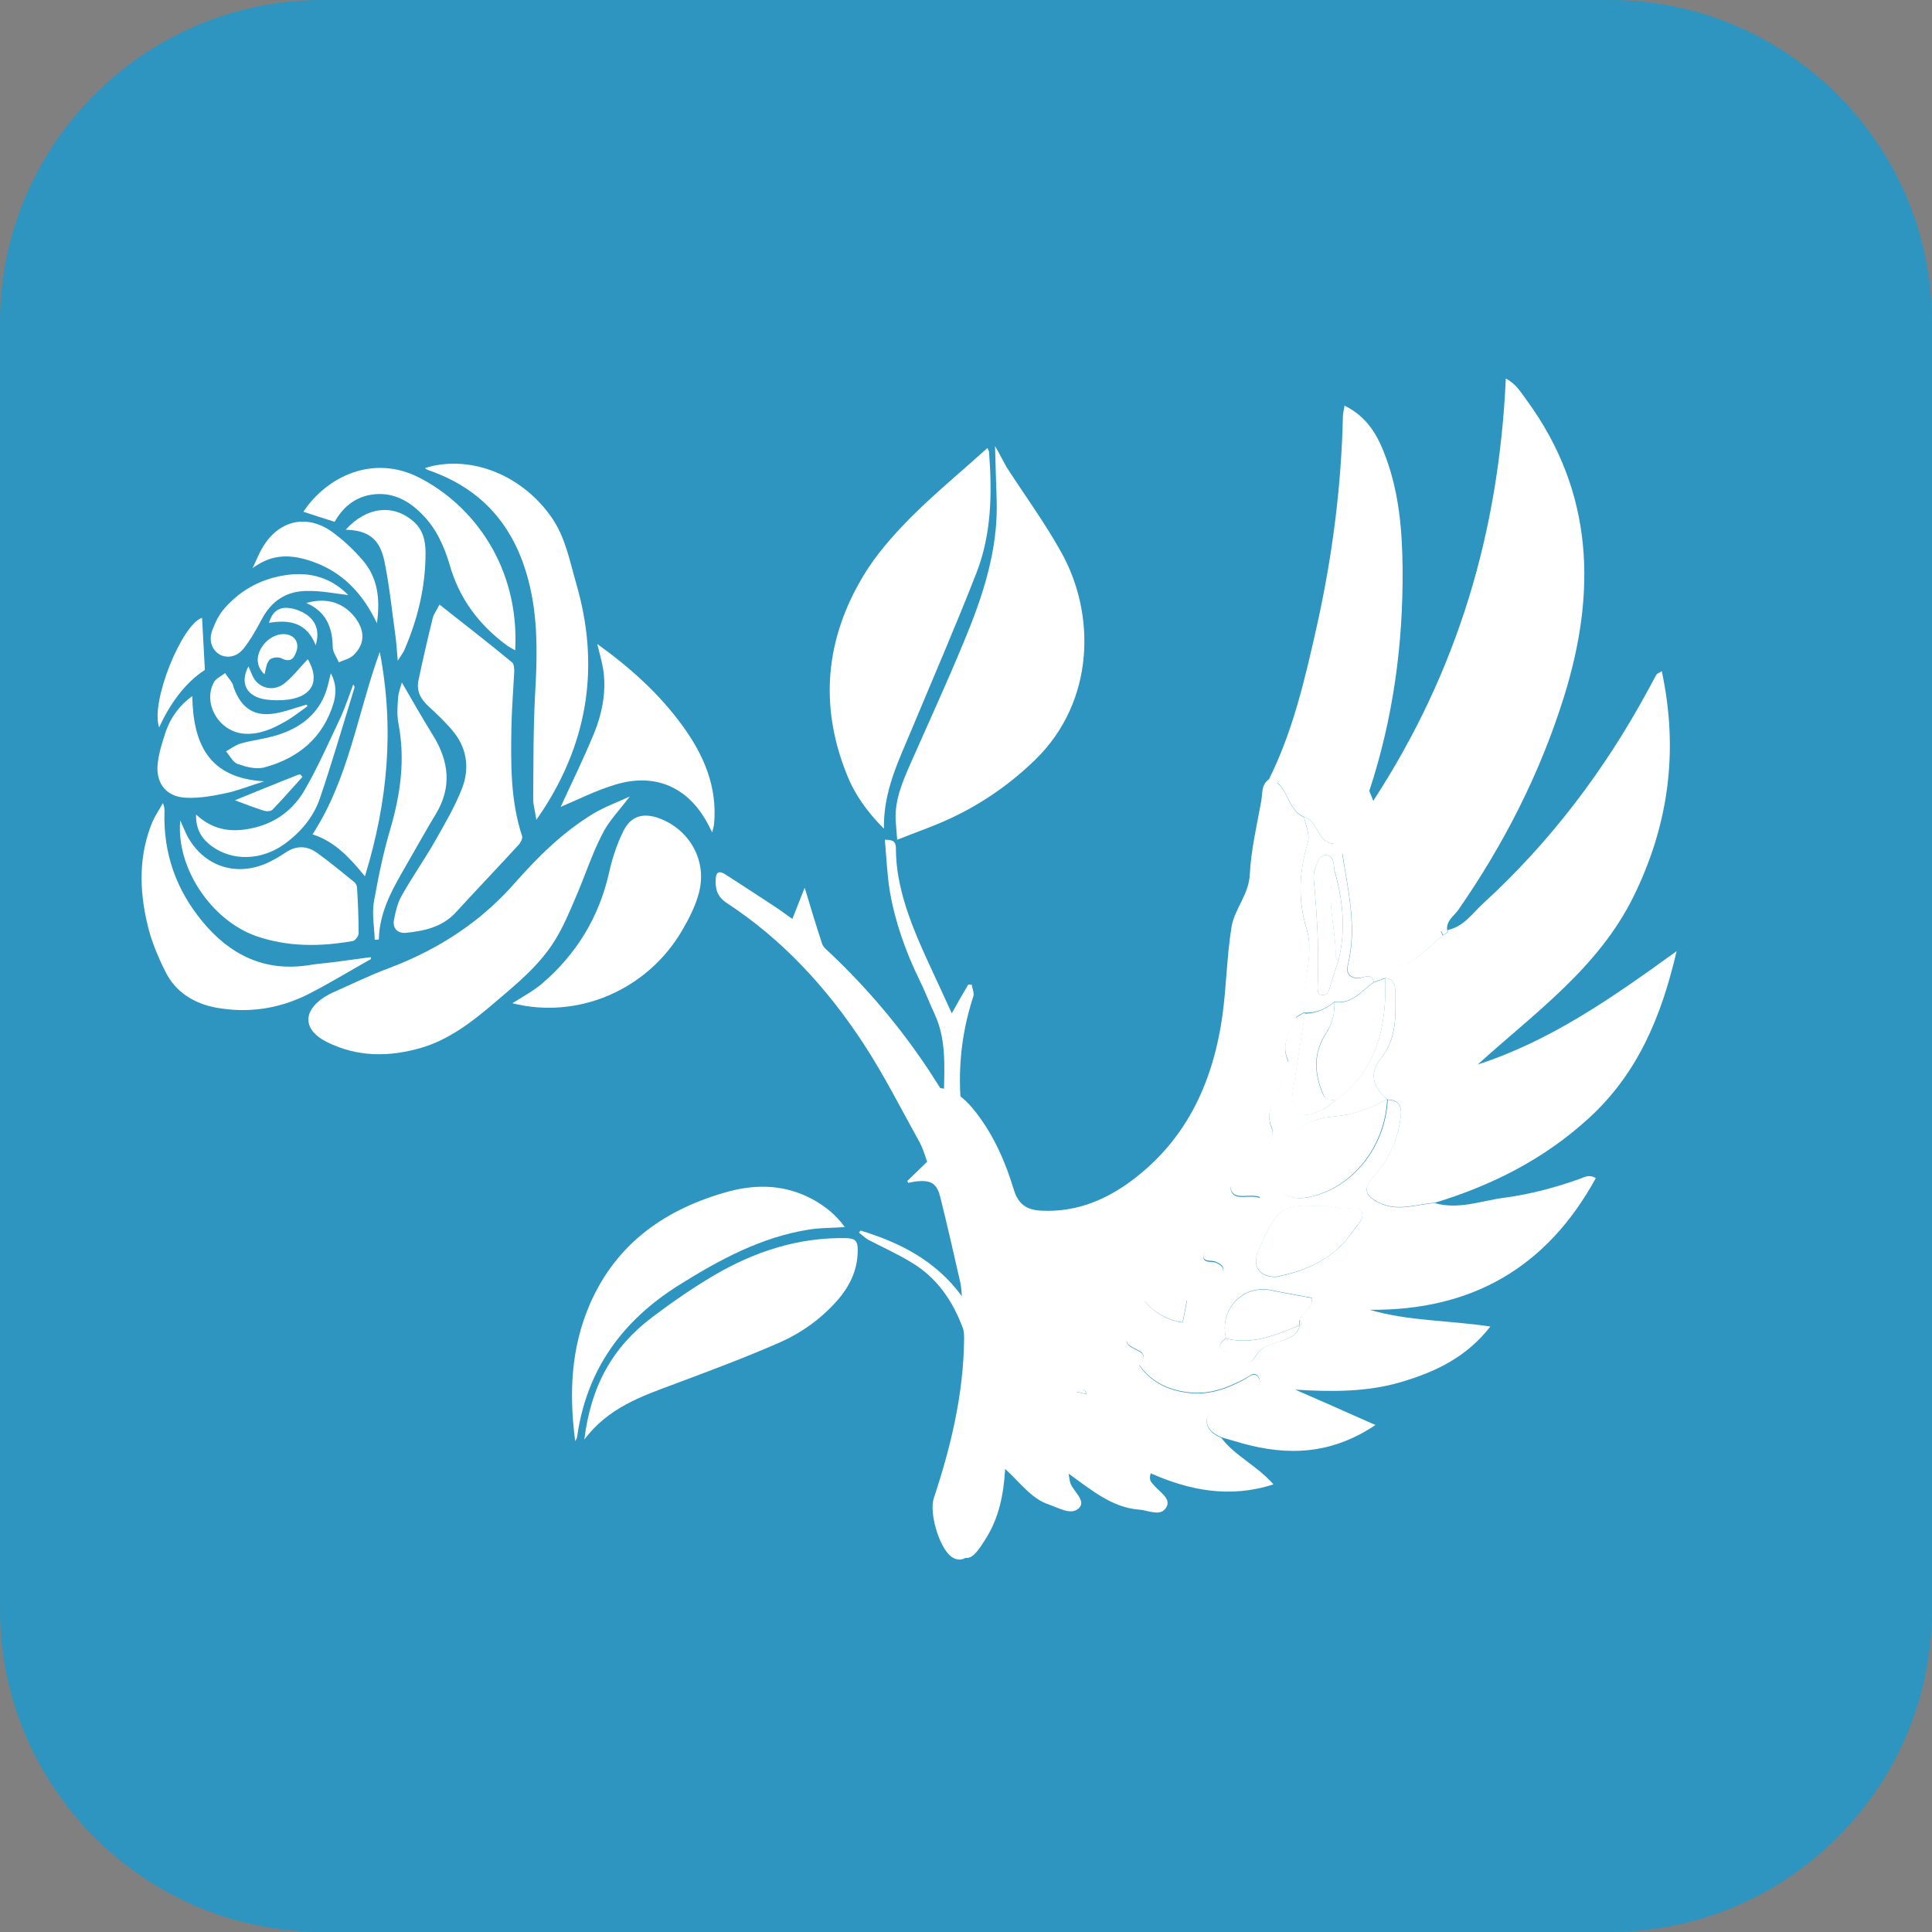 <?xml version="1.0" encoding="utf-8"?>
<!-- Generator: Adobe Illustrator 22.0.1, SVG Export Plug-In . SVG Version: 6.00 Build 0)  -->
<svg version="1.1" id="Lag_1" xmlns="http://www.w3.org/2000/svg" xmlns:xlink="http://www.w3.org/1999/xlink" x="0px" y="0px"
	 viewBox="0 0 612 612" style="enable-background:new 0 0 612 612;" xml:space="preserve">
<rect x="0" y="0" width="612" height="612" fill="#808080" stroke="none"/>
<style type="text/css">
	.st0{fill:#2D95BF;}
	.st1{fill:#FFFFFF;}
	.st2{fill:#DFE1E2;}
	.st3{fill:#929495;}
	.st4{fill:#C6C8C9;}
	.st5{fill:#F8F9F9;}
	.st6{fill:#343637;}
</style>
<path class="st0" d="M612,510c0,56.1-45.9,102-102,102H102C45.9,612,0,566.1,0,510V102C0,45.9,45.9,0,102,0h408
	c56.1,0,102,45.9,102,102V510z"/>
<path class="st1" d="M458.5,294.7C458.5,294.6,458.5,294.6,458.5,294.7c0-0.1,0.1-0.1,0.1-0.1L458.5,294.7z"/>
<path class="st1" d="M495.4,220.8c-7.6,24.3-19,46.6-33.5,67.5c-1.4,1.9-3.8,3.4-3.5,6.3c-0.6,0.1-1.3,0.3-2,0.4
	c0.2,0.5,0.4,0.9,0.6,1.4c-6.7,5.3-12,13-22.9,9.9c-3.3-1-5-0.7-4-4.5c1.3-4.5,1.4-9.3,0.5-13.6c-1.3-6.1,0.6-13.3-5.6-17.9
	c-0.8-0.9-1.7-1.9-2.5-2.8c-2.4-6.6-6.1-12.5-10.5-18c-1.8-2.2-4.5-4.1-7.6-1.4c-0.8-0.4-1.6-0.9-2.4-1.3
	c7.6-15.3,11.4-31.8,15.1-48.3c4.9-22,7.8-44.2,8.3-66.8c0-0.8,0.3-1.7,0.5-3.2c7.4,3.6,10.7,9.8,13.1,16.4
	c4.2,11.3,5.2,23.3,5.3,35.2c0.2,24-3,47.5-10.5,70.3c-0.1,0.3,0.3,0.8,1.2,3.3c26.9-41.3,39.8-85.4,42-133.8c3.4,1.8,4.9,4.6,6.7,7
	C505,156.1,505.7,187.8,495.4,220.8z"/>
<path class="st1" d="M425.2,270.1c6.2,4.6,4.3,11.8,5.6,17.9c0.9,4.3,0.8,9.1-0.5,13.6c-1.1,3.8,0.7,3.5,4,4.5
	c10.9,3.1,16.1-4.6,22.9-9.9c0.7-0.4,1.6-0.6,1.5-1.7c0,0-0.1,0.1-0.1,0.1c5.1-1.1,7.8-5.3,11.2-8.4c21.3-19.5,38.5-42.2,52.3-67.7
	c0.9-1.6,1.7-3.2,2.6-4.8c0.2-0.3,0.7-0.5,1.7-1.1c5.4,25.2,2.2,48.8-9,71.5c-11.2,22.6-31.2,36.7-49.3,53.1
	c22.9-7.4,42.4-21,63-35.9c-4.9,21.1-12.5,38.9-27.8,52.9c-14.2,13-30.7,21.3-48.8,26.8c-5.9,0.4-11.7,2.9-17.7-0.1
	c-4.5-2.2-5.1-4.5-1.7-8.2c4.7-5.2,7.5-11.3,8.5-18.2c0.5-3,0.4-6.1-4-6.2l-0.2-0.1c-4.4-3.8-5.9-8.1-1.9-13
	c5.1-6.3,4.6-13.7,4.5-21c0-2.3-0.6-4.1-3.2-4.4c-1.2,0.4-2.4,0.9-3.6,1.3c-0.7-2.8-2.6-1.6-4.3-1.4c-3,0.4-4.6-1.3-3.9-4
	C430,293.7,427,282,425.2,270.1z"/>
<path class="st1" d="M505.5,373.2c-2.1-1.3-3.6-0.3-5,0.2c-7.8,2.8-15.8,4.9-23.9,6c-7.3,0.9-14.5,3.9-22.1,1.7
	c-5.9,0.4-11.7,2.9-17.7-0.1c-4.5-2.2-5.1-4.5-1.7-8.2c4.7-5.2,7.5-11.3,8.5-18.2c0.5-3,0.4-6.1-4-6.2c-0.8,15.1-11.2,28-24.8,30.8
	c-4,0.8-7.4,0.2-9.9-2.9c-2.4-2.9,0.4-5.4,0.9-8.2c1.9-9.8,7.9-13.7,17.4-14.5c5.6-0.5,11.1-2.5,16.2-5.4c-4.4-3.8-5.9-8.1-1.9-13
	c5-6.3,4.6-13.7,4.5-21c0-2.3-0.6-4.1-3.2-4.4c0.5,15.2-2.5,29.1-15.7,38.7c-1.7,1.2-3.2,2.7-5,3.4c-2.2,0.8-4.7,2.2-7.1,0
	c-2.1-2-1.7-4.5-1.3-7c1.3-8,2.5-16,3.7-23.9l-0.3-0.2c-0.8,0.5-1.7,1-2.5,1.5c-1.7,4.2-5,7.8-2.7,13.3c0.9,2.3-1.4,6-2.5,9
	c-1.6,4-4.8,7-2.5,12.7c1.5,3.6-3.8,7.8-6.5,11.4c-0.4,0.5-1,1-1.3,1.5c-1.5,2.6-6.2,3.9-5.1,6.8c1.3,3.3,5.9,0.9,9.1,2.2
	c-2.8,6.4-6.7,11.8-13.6,14.1c-2.2,0.7-4,1.9-4.3,3.9c-0.4,2.9,2.6,1.8,4,2.5c2.9,1.3,2.9,2.6,0.9,4.9c-2.8,3.2-6.8,4.5-10,7
	c-0.5,2.4-0.9,4.8-1.4,7.2c-4.7,5.5-11.2,5.3-17.8,5.4c-0.5,3.8,8.7,2.7,4,8.2c4,5.6,9.7,8.1,16.3,8.7c6.1,0.6,11.6-1.5,17-4.3
	c1.5-0.8,3.3-2.8,4.6-0.4c0.9,1.7-0.6,3.6-2.1,4.6c-2.7,1.7-5.5,3.1-8.4,4.5c-2.2,1.1-5.6,0.9-6,3.8c-0.4,2.9,1.9,4.9,4.6,6
	c2.2,0.6,4.4,1.3,6.6,1.9c14.4,4,28.2,3.6,42.2-5.8c-9.2-4.1-17.3-7.7-25.4-11.2c11.5,0.7,22.6,0.8,33.5-2.4
	c10.8-3.2,20.7-7.8,28.3-17.6c-13.3-2-26-1.7-38.2-5.3C466,415.2,489.9,401.7,505.5,373.2z M411.8,419.9c-1.1,3.9-4.8,4.4-7.8,5.4
	c-2.6,0.9-4.6,1.6-6.3,4.4c-2.5,4.2-5.4,0.2-7.8-1c-1.1-0.5-6.2-1.7-1.5-4.8c-2.3-9.2,5.3-17.2,14.5-15.2c4.2,0.9,8.5,1.6,12.7,2.4
	c0.3,3.5-3.3,4.5-4,7.1C412.1,418.8,412.8,419.4,411.8,419.9z M428.6,390c-5.9,8.7-14.7,12.6-24.3,14.5c-5.3,0.2-7.8-3.4-5.7-8.2
	c1.6-3.7,3.2-7.7,5.7-10.8c3.8-4.7,9.8-3.2,15-3.5c1.8-0.1,3.9,0.8,6,0.9c2.1,0.2,5.1-1.3,6.1,1.1
	C432.2,386.1,429.9,388.1,428.6,390z"/>
<path class="st1" d="M413.9,294.3c-2.9-9.5-2.3-18.3,0.4-27.5c0.7-2.3-0.7-5.3-1.2-7.9c-4.8-2.1-4.9-7.9-8.5-10.9
	c-0.8-0.4-1.6-0.9-2.4-1.3c-2.8,1.7-2.2,4.7-2.7,7.2c-1.4,7.7-3.2,15.3-3.6,23.1c-0.3,6.4-4.9,11-5.8,16.7
	c-1.5,9.3-1.6,18.9-2.9,28.2c-3.1,21.7-11.9,40.3-30.4,53.3c-8.1,5.6-16.9,8.8-26.9,8.3c-4.8-0.2-7.4-2.1-8.8-6.8
	c-2.6-8.6-6.2-16.8-11.7-24c-3.7-4.8-8-8.9-15-8c2.1,2.7,3.9,5.1,5.7,7.4c0.5,0.4,1,0.8,1.5,1.3c-0.5-0.4-1-0.9-1.5-1.3
	c0.8,5.9,0.8,11.8,0,17.7c1.4,4.2,2.6,8.1,3.7,11.9c1.7,5.8,3.4,11.7,4.9,17.6c4.8,18.8,7.8,38.5,3.1,61.1
	c-2.4,11.5-6.2,21.3-10.2,29.3c4.3,5.8,6.2,5,10.8-2.5c3.9-6.3,5.5-13.3,6-21.9c5,4.6,8.4,9.5,13.9,11.3c3.2,1.1,7.2,3.6,9.6,1
	c2.1-2.3-1.8-5.1-2.8-7.7c-0.2-0.6-0.3-1.2-0.6-3.1c7.4,5.3,13.7,10.7,22.3,11.4c3.1,0.2,7.1,2.5,8.8-1c1.3-2.7-2.6-4.8-4.4-7.1
	c-0.6-0.7-1.3-1.3-0.7-3.4c12.3,5.4,25,8,38.9,3.5c-5.4-6.1-12.2-9-16.5-14.7c-2.7-1.1-5-3.1-4.6-6c0.4-2.9,3.8-2.8,6-3.8
	c2.8-1.4,5.7-2.8,8.4-4.5c1.5-1,3-2.9,2.1-4.6c-1.3-2.4-3.2-0.4-4.6,0.4c-5.3,2.8-10.8,4.9-17,4.3c-6.6-0.6-12.3-3.1-16.3-8.7
	c4.7-5.5-4.5-4.4-4-8.2c6.5-0.1,13,0.1,17.8-5.4c-4.7-0.8-8.8-2.9-12-6.7c4.6,1.7,9,0.5,13.4-0.4c3.2-2.5,7.2-3.8,10-7
	c2-2.3,1.9-3.6-0.9-4.9c-1.4-0.6-4.4,0.4-4-2.5c0.3-2,2-3.2,4.3-3.9c6.9-2.3,10.8-7.7,13.6-14.1c-3.3-1.3-7.8,1.1-9.1-2.2
	c-1.1-2.9,3.6-4.3,5.1-6.8c0.3-0.6,0.9-1,1.3-1.5c2.7-3.6,8-7.9,6.5-11.4c-2.3-5.7,0.9-8.6,2.5-12.7c1.2-3,3.5-6.7,2.5-9
	c-2.3-5.5,1-9.1,2.7-13.3c-0.4-2.1,0.3-3.7,2.5-4.3C413,310,416.3,301.9,413.9,294.3z M341,440.9c1.3-0.9,2.6-1.4,3.2,0.8
	C343.1,441.4,342,441.1,341,440.9z"/>
<path class="st1" d="M297.4,378.4c0,0.1,0.1,0.1,0.1,0.2c0,0-0.1,0-0.1,0C297.3,378.6,297.4,378.4,297.4,378.4z"/>
<path class="st1" d="M430.8,309.8c-3,0.4-4.6-1.3-3.9-4c3-12.1,0.1-23.8-1.8-35.7c-0.8-0.9-1.7-1.9-2.5-2.8
	c-5.4-0.3-4.9-7.2-9.5-8.5c0.5,2.6,1.9,5.6,1.2,7.9c-2.7,9.2-3.3,18-0.4,27.5c2.3,7.6-0.9,15.7-1,23.6c0,0.9,0.1,1.9,0.1,2.8
	l0.3,0.2c3.6,0.1,6.7-1.2,9.4-3.5c5.7,0.9,8.6-3.6,12.5-6.2C434.5,308.3,432.5,309.5,430.8,309.8z M424,304.2c-1,3-2,6-2.9,9.1
	c-0.4,1.2-1.1,2.1-2.4,1.9c-1.5-0.3-1.3-1.7-1.3-2.8c0.5-11.2-0.2-22.4-1.2-33.5c-0.1-1.1-0.1-2.4,0.3-3.4c0.7-1.9,1.2-4.6,3.4-4.6
	c2.5,0,2.6,2.6,2.8,4.7C425.4,284.9,426.4,294.5,424,304.2z"/>
<path class="st1" d="M422.6,267.3c-5.4-0.3-4.9-7.2-9.5-8.5c-4.8-2.1-4.9-7.9-8.5-10.9c3.1-2.7,5.8-0.9,7.6,1.4
	C416.5,254.8,420.3,260.7,422.6,267.3z"/>
<path class="st1" d="M458.6,294.5c0.1,1.1-0.8,1.3-1.5,1.7c-0.2-0.5-0.4-0.9-0.6-1.4C457.2,294.8,457.9,294.7,458.6,294.5z"/>
<path class="st1" d="M173.4,309.8c-0.4,0.5-0.8,0.9-1.2,1.4C172.6,310.8,173,310.3,173.4,309.8z"/>
<path class="st1" d="M422.7,317.4c5.7,0.9,8.6-3.6,12.5-6.2c1.2-0.4,2.4-0.9,3.6-1.3c0.5,15.2-2.5,29.1-15.7,38.7
	c-1.5-0.2-3.1,0.1-3.9-1.9c-2.9-6.6-3.1-13.2,0.8-19.2C422,324.2,422.9,321.1,422.7,317.4z"/>
<path class="st1" d="M344.1,441.6c-1.1-0.3-2.1-0.5-3.2-0.8C342.3,440,343.5,439.5,344.1,441.6z"/>
<path class="st1" d="M439.4,348.4c-0.8,15.1-11.2,28-24.8,30.8c-4,0.8-7.4,0.2-9.9-2.9c-2.4-2.9,0.4-5.4,0.9-8.2
	c1.9-9.8,7.9-13.7,17.4-14.5c5.6-0.5,11.1-2.5,16.2-5.3C439.3,348.3,439.4,348.4,439.4,348.4z"/>
<path class="st1" d="M404.3,404.4c-5.3,0.2-7.8-3.4-5.7-8.2c1.6-3.7,3.2-7.7,5.7-10.8c3.8-4.7,9.8-3.2,15-3.5c1.8-0.1,3.9,0.8,6,0.9
	c2.1,0.2,5.1-1.3,6.1,1.1c0.9,2.1-1.5,4.1-2.7,5.9C422.8,398.7,414,402.5,404.3,404.4z"/>
<path class="st1" d="M388.4,424c-2.3-9.2,5.3-17.2,14.5-15.2c4.2,0.9,8.4,1.6,12.7,2.4c0.3,3.5-3.3,4.5-4,7.1c0,0.6,0,1.2,0,1.7
	c0,0,0.1-0.2,0.1-0.2C404.3,422.8,396.8,426.1,388.4,424z"/>
<path class="st1" d="M422.7,317.4c0.2,3.7-0.7,6.8-2.8,10.1c-3.9,6-3.7,12.6-0.8,19.2c0.9,1.9,2.4,1.6,3.9,1.9
	c-1.7,1.2-3.2,2.7-5,3.4c-2.2,0.8-4.7,2.2-7.1,0c-2.1-2-1.7-4.5-1.3-7c1.3-8,2.5-16,3.7-23.9C416.9,321,420,319.7,422.7,317.4z"/>
<path class="st1" d="M388.4,424c8.4,2.2,15.9-1.2,23.4-4.2c-1.1,4-4.8,4.5-7.9,5.6c-2.6,0.9-4.7,1.6-6.3,4.4c-2.5,4.2-5.4,0.2-7.8-1
	C388.7,428.2,383.7,427.1,388.4,424z"/>
<path class="st1" d="M376,411.7c-0.5,2.4-0.9,4.8-1.4,7.2c-4.7-0.8-8.8-2.9-12-6.7C367.2,413.8,371.6,412.6,376,411.7z"/>
<path class="st1" d="M413,320.7c-0.8,0.5-1.7,1-2.5,1.5c-0.4-2.1,0.3-3.7,2.5-4.3C413,318.9,413,319.8,413,320.7z"/>
<path class="st1" d="M411.7,420c0-0.6,0-1.2,0-1.7C412.1,418.8,412.8,419.4,411.7,420z"/>
<path class="st1" d="M228.7,424.1c0.3-0.3,0.6-0.6,0.9-1c0.1,0.2,0.3,0.4,0.4,0.7c-0.4,0.1-0.9,0.1-1.3,0.2
	C228.6,424,228.7,424.1,228.7,424.1z"/>
<path class="st1" d="M424,304.2c-1,3-2,6-2.9,9.1c-0.4,1.2-1.1,2.1-2.4,1.9c-1.5-0.3-1.3-1.7-1.3-2.8c0.5-11.2-0.2-22.4-1.2-33.5
	c-0.1-1.1-0.1-2.4,0.3-3.4c0.7-1.9,1.1-4.6,3.4-4.6c2.4,0,2.6,2.6,2.8,4.7c-2.8,9.3,0.5,18.5,0.5,27.7
	C423.2,303.5,423.7,303.9,424,304.2z"/>
<path class="st1" d="M424,304.2c-0.3-0.3-0.9-0.7-0.9-1c0.1-9.2-3.3-18.4-0.5-27.7C425.4,284.9,426.4,294.5,424,304.2z"/>
<g>
	<path class="st2" d="M-238.5,152.1c9.5-19,14.2-39.5,18.7-60c6.1-27.3,9.7-54.9,10.3-82.9c0-1,0.3-2.1,0.7-3.9
		c9.2,4.4,13.2,12.1,16.3,20.4c5.2,14.1,6.5,28.9,6.6,43.7c0.3,29.8-3.7,59-13.1,87.3c-0.1,0.4,0.3,1,1.5,4.1
		C-164,109.5-148,54.8-145.3-5.3c4.3,2.3,6.1,5.7,8.3,8.7c26.1,36.2,26.9,75.6,14.2,116.5c-9.4,30.2-23.6,57.9-41.6,83.8
		c-1.7,2.4-4.7,4.3-4.3,7.9c0,0,0.1-0.1,0.1-0.1c-0.9,0.2-1.7,0.3-2.6,0.5c0.3,0.6,0.5,1.1,0.8,1.7c-8.4,6.5-14.9,16.2-28.4,12.3
		c-4.1-1.2-6.3-0.9-5-5.6c1.6-5.6,1.7-11.5,0.6-16.9c-1.6-7.6,0.7-16.6-6.9-22.3c-1.1-1.2-2.1-2.3-3.2-3.5c-3-8.2-7.6-15.6-13-22.3
		c-2.2-2.8-5.6-5.1-9.5-1.7C-236.6,153.2-237.5,152.6-238.5,152.1z"/>
	<path class="st2" d="M-551.5,208.5c1.3-4.7-2.6-7.3-4.7-10.4c-21.4-32.4-37.6-67-44-105.5c-6-36.5,3-69.2,28.7-99.5
		c2.6,61.2,18.9,116.2,51.6,166.8c1.5-4.3,0.4-7.5-0.5-11c-9.2-36.4-14.3-73.2-7.2-110.6c2.4-12.9,6.4-25.3,19.7-33.5
		c1.2,14.1,2,27.3,3.4,40.4c3.7,35.2,12.1,69.4,23.6,102.8c-2.9,3.7-5.9,7.4-8.8,11.1c-2,2.5-5.2,4.8-1.8,8.5
		c-0.1,1-0.2,2.1-0.3,3.1c-5.4,3-10,7.4-17,7.8c-3.3,0.2-4.5,5.1-5.3,8.9c-1.8,8.7-1.7,17.5-1.6,26.3c0.1,13.6,0.3,9.9-11.5,12.7
		c-3.7,0.9-6.5-1.5-9-3.8C-541.4,218-546.5,213.2-551.5,208.5z"/>
	<path class="st2" d="M-551.5,208.5c5.1,4.7,10.2,9.5,15.3,14.2c2.5,2.3,5.3,4.7,9,3.8c11.8-2.8,11.6,0.9,11.5-12.7
		c0-8.8-0.1-17.6,1.6-26.3c0.8-3.8,2-8.7,5.3-8.9c7-0.4,11.6-4.8,17-7.8c-0.1,2.9-0.1,5.8-0.2,8.7c-3,0.5-5.9,1-8.9,1.4
		c-3.6,1.8-6.2,4.4-6.3,8.7c-4.7,0.9-4.2,5.3-4.6,8.2c-1.1,8.2-1.8,16.6,0.5,24.6c1.8,6.3-0.3,9.6-5.9,11.5
		c-1.8-1.1-3.7-2.2-5.5-3.3c-0.5,0.6-1,1.2-1.6,1.7c0,0,0.1-0.1,0.1-0.1c-5.5,1.1-5.5,6-4.8,9.4c1.9,8.8,3.2,17.9,8.1,25.8
		c4.5,7.3,4.1,9.5-4.3,10.5c-7.2,0.9-6.9,5.1-5.9,9.5c1.9,8.7,5.7,16.7,12.2,22.9c4.9,4.7,2.9,7.4-2.1,9c-7.8,2.6-15.6,2-23.4-0.2
		c-2.8-2.8-6.6-3.1-10-4.3c-43.9-15.4-72.3-45-82.8-90.8c-0.2-0.8-0.1-1.6-0.2-3.5c24.4,17.7,48.7,33.8,77.5,45.7
		c-1.4-5.8-4.9-7-7.3-9.1c-21.2-18.1-43.4-35.2-55.4-61.7c-11.8-25.9-15.5-52.8-10.7-80.8c0.3-1.7,0.3-3.4,2.6-4.7
		c10.9,21.3,23.8,41.4,39.1,59.8c10.2,12.3,20.9,24.1,33,34.5C-556.5,206.1-554.8,208.6-551.5,208.5z"/>
	<path class="st2" d="M-210,181.3c7.7,5.7,5.4,14.7,6.9,22.3c1.1,5.4,1,11.3-0.6,16.9c-1.3,4.7,0.8,4.4,5,5.6
		c13.5,3.9,20.1-5.8,28.4-12.3c0.9-0.5,2-0.8,1.8-2.2c0,0-0.1,0.1-0.1,0.1c6.3-1.3,9.7-6.6,14-10.5c26.4-24.3,47.9-52.5,64.9-84
		c1.1-2,2.1-4,3.3-6c0.2-0.4,0.9-0.6,2.1-1.3c6.7,31.3,2.7,60.7-11.2,88.9c-13.9,28-38.8,45.6-61.2,65.9
		c28.4-9.2,52.6-26.1,78.3-44.5c-6.1,26.2-15.5,48.3-34.5,65.7c-17.6,16.1-38.1,26.5-60.7,33.3c-7.3,0.5-14.6,3.6-22-0.1
		c-5.5-2.7-6.4-5.6-2.1-10.2c5.8-6.4,9.3-14.1,10.5-22.6c0.6-3.8,0.5-7.6-5-7.7l-0.2-0.1c-5.5-4.7-7.3-10-2.3-16.2
		c6.3-7.8,5.7-17,5.6-26.1c0-2.9-0.7-5.1-4-5.5c-1.5,0.6-2.9,1.1-4.4,1.7c-0.9-3.5-3.2-2-5.4-1.7c-3.7,0.5-5.7-1.6-4.8-4.9
		C-204,210.5-207.7,195.9-210,181.3z"/>
	<path class="st3" d="M-257.6,411.3c5.3,7.1,13.8,10.7,20.5,18.3c-17.2,5.5-33,2.3-48.3-4.4c-0.7,2.6,0.1,3.3,0.8,4.2
		c2.2,2.8,7,5.5,5.4,8.8c-2,4.3-7.1,1.5-10.9,1.2c-10.6-0.8-18.5-7.5-27.7-14.1c0.5,2.3,0.5,3.1,0.8,3.8c1.3,3.3,6.1,6.8,3.5,9.6
		c-3,3.2-8,0.1-11.9-1.2c-6.9-2.3-11-8.4-17.3-14.1c-0.6,10.7-2.5,19.4-7.4,27.2c-6.5,10.4-8.6,10.5-15.6,0.1
		c-5.6-8.3-6.5-17.8-6.9-28.6c-6.9,6-11.4,13-19.1,15.6c-3.7,1.2-7.8,4.3-11.3,1.9c-4.4-3,2.6-6.1,0.8-10.7
		c-7.8,4.8-15.8,9.5-25.1,10.5c-3.5,0.4-8.2,2.7-10.3-0.7c-2.1-3.4,3-5.4,4.6-8.2c0.7-1.2,1.5-2.4,3.7-5.9
		c-17.3,7.3-32.9,10.4-49.1,5c3.2-7.7,12.9-8.6,15.5-16.3c1-0.5,2-1.1,3.1-1.5c3.7-1.4,7-3.5,6.7-7.7c-0.3-3.8-4.5-3.5-7.2-4.8
		c-4.1-1.8-8-4.2-11.7-6.7c-1.5-1-3.8-2.4-2.8-4.7c1.2-2.7,3.4-0.9,5.1-0.3c3.7,1.4,7.3,3.2,11.1,4.4c12.6,4,21.3,0.7,27.1-10
		c11.7,6,23.1,6.2,33.9-2.1c1.2,5.1-5.2,5.8-5.6,10l-0.6,0.1c-8.1,2.4-16.2,5.3-24.6,0.8c-2-1-3.8,0.2-5.4,1.5
		c-4.3,3.5-8.5,7.1-13,10.9c13.4,5.7,27.8,3.5,37.4-5.9c2-1.9,4.1-2.8,6.4-3.7c15.5-2,26.1-10.7,32.8-24.4c4.4-9,6-18.9,8-28.7
		c3,0.3,5.9,0.5,8.9,0.8c0.8,10.8,3.8,21,9,30.3c5.9,10.5,13.8,19.1,26.8,20.8c0.9,0.2,1.8,0.3,2.7,0.5c1.3,0.3,2.6,0.6,4,1
		c12.7,12.8,28.2,16.3,40,8.7c-9.2-9.1-20.5-12.8-33.1-13.4c-5.4-0.3-11-0.2-13.3-6.6c9.1,5.3,18.1,2.8,27.1-0.1
		c4.9,6.9,12,10,20.2,10.8c7.6,0.7,14.5-1.8,21.1-5.3c1.8-1,4.1-3.4,5.7-0.5c1.1,2.1-0.7,4.5-2.6,5.7c-3.3,2.1-6.9,3.8-10.4,5.6
		c-2.7,1.3-6.9,1.1-7.4,4.7C-263.8,407.4-261,409.9-257.6,411.3z"/>
	<path class="st4" d="M-257.6,411.3c-3.3-1.4-6.2-3.9-5.7-7.4c0.4-3.6,4.7-3.4,7.4-4.7c3.5-1.7,7.1-3.5,10.4-5.6
		c1.9-1.2,3.8-3.6,2.6-5.7c-1.6-3-3.9-0.5-5.7,0.5c-6.6,3.5-13.4,6-21.1,5.3c-8.2-0.8-15.3-3.9-20.2-10.8c5.8-6.9-5.6-5.5-5-10.2
		c8.1-0.2,16.2,0.1,22.1-6.7c0.6-3,1.2-5.9,1.7-8.9c4-3.1,9-4.7,12.4-8.7c2.5-2.8,2.4-4.5-1.1-6c-1.8-0.8-5.5,0.5-5-3.1
		c0.4-2.5,2.6-4,5.3-4.9c8.6-2.9,13.4-9.6,16.9-17.5c-4-1.7-9.8,1.3-11.3-2.7c-1.4-3.6,4.5-5.3,6.3-8.5c0.4-0.7,1.2-1.2,1.7-1.9
		c3.4-4.5,9.9-9.8,8.1-14.2c-2.9-7.1,1.1-10.7,3.1-15.8c1.4-3.7,4.3-8.3,3.2-11.2c-2.8-6.9,1.2-11.3,3.4-16.6
		c1.1-0.6,2.1-1.3,3.2-1.9c0,0,0.3,0.2,0.3,0.2c-1.5,9.9-3,19.8-4.6,29.7c-0.5,3.2-1.1,6.2,1.6,8.7c2.9,2.8,6,1,8.8,0
		c2.3-0.8,4.2-2.8,6.3-4.2c16.4-12,20.2-29.2,19.5-48.1c3.3,0.4,4,2.6,4,5.5c0.1,9.1,0.7,18.3-5.6,26.1c-5,6.2-3.1,11.5,2.3,16.2
		c-6.3,3.5-13.2,6.1-20.1,6.6c-11.9,1-19.3,5.8-21.7,18c-0.7,3.4-4.2,6.5-1.1,10.1c3.2,3.8,7.4,4.6,12.3,3.6
		c16.9-3.5,29.8-19.5,30.8-38.3c5.5,0.1,5.5,3.9,5,7.7c-1.3,8.5-4.7,16.2-10.5,22.6c-4.2,4.7-3.4,7.5,2.1,10.2
		c7.5,3.7,14.7,0.6,22,0.1c9.4,2.7,18.4-1,27.4-2.2c10.1-1.3,20-4,29.7-7.4c1.8-0.6,3.6-1.8,6.3-0.3c-19.3,35.4-49,52.2-89,51.8
		c15.3,4.4,31,4,47.5,6.5c-9.5,12.3-21.7,18-35.1,21.9c-13.6,4-27.4,3.8-41.7,3c10,4.4,20.1,8.9,31.5,14
		c-17.4,11.7-34.6,12.1-52.5,7.2C-252.2,412.9-254.9,412.1-257.6,411.3z M-226.7,367.4c1.5-0.7,0.5-1.4,0-2.2c0.9-3.2,5.3-4.5,5-8.8
		c-5.3-1-10.5-1.9-15.8-3c-11.5-2.4-20.9,7.4-18.1,18.9c-5.9,3.8,0.4,5.3,1.8,6c2.9,1.4,6.6,6.5,9.7,1.2c2-3.4,4.6-4.4,7.8-5.5
		c3.9-1.3,8.4-1.9,9.8-6.9L-226.7,367.4z M-235.9,348c12-2.3,22.9-7.1,30.2-18c1.5-2.3,4.4-4.8,3.4-7.4c-1.3-3.1-5-1.2-7.6-1.4
		c-2.5-0.2-5.2-1.3-7.4-1.2c-6.4,0.3-13.9-1.6-18.6,4.3c-3.1,3.9-5,8.8-7,13.4C-245.6,343.8-242.4,348.3-235.9,348z"/>
	<path class="st4" d="M-431.6,382.4c-5.8,10.7-14.6,14-27.1,10c-3.8-1.2-7.3-3-11.1-4.4c-1.7-0.6-3.9-2.4-5.1,0.3
		c-1,2.3,1.3,3.7,2.8,4.7c3.8,2.5,7.6,4.8,11.7,6.7c2.8,1.2,6.9,0.9,7.2,4.8c0.3,4.2-3,6.3-6.7,7.7c-1.1,0.4-2.1,1-3.1,1.5
		c-4.7-0.7-8.9,1.5-13.4,2.3c-15.4,2.6-29.7-0.2-43.9-9.4c11.1-4.6,21.1-8.7,31.1-12.9c0-0.7,0-1.4,0-2.2
		c-28.5,4.2-54-1.3-76.8-23.3c17.9-2.1,33.7-4,49.5-5.9c-13.9-1.3-27.6-3-40.8-7.7c-21.4-7.7-36.1-23-47.7-41.9
		c-0.7-1.2-1.8-2.5-0.4-3.8c1.4-1.2,2.7,0,3.9,0.5c17.5,6.4,35.9,8.4,54.1,11.4c1.3,0.2,2.1-0.5,2.8-1.4c7.8,2.2,15.7,2.7,23.4,0.2
		c5-1.7,7-4.3,2.1-9c-6.5-6.2-10.3-14.2-12.2-22.9c-0.9-4.5-1.2-8.7,5.9-9.5c8.4-1,8.8-3.2,4.3-10.5c-4.9-7.9-6.2-17-8.1-25.8
		c-0.7-3.4-0.6-8.3,4.8-9.4c-0.5,13.7,3.1,26.3,11.1,37.5c4.7,6.6,10.5,11.9,19,13.3c5.7,0.9,8.4-1,6.2-7c-1.7-4.7-1.2-9.4-1.2-14.2
		c0-7.3-2.5-13.9-9.9-17.1c-6.6-2.8-12.4-6.8-18.3-10.7c5.6-2,7.7-5.2,5.9-11.5c-2.3-8-1.6-16.4-0.5-24.6c0.4-2.9-0.1-7.3,4.6-8.2
		c-2.4,16.3-4.5,32.6,5.3,47.6c1,1.8,2.2,3.8,4.5,2.4c3-1.8,2.2-5,1.7-7.7c-1.5-9.2-2.4-18.2,3.2-26.5c-2.7,19.8-0.5,38.3,15.5,54.5
		c-11.4-1.7-8.5,3.4-7,9.3c2.2,8.2,7.9,13.4,14.3,18.8c-4,1.6-6.7-0.1-9.5-0.1c-1.2-0.4-2.1-0.6-1.1,1.2c3.3,7.3,8.2,13.5,14,19
		c1.8,1.7,2.8,3.6,2,6c-0.8,2.6-3.2,1.6-5,2c-1.5,0.3-3.4-0.9-4.6,1.3c2.2,7.4,7.7,12,14.2,15.7c3,1.7,8.4,1.9,7.8,6.4
		c-0.6,4.6-6,1-8.6,3c-0.4,0.3-0.7,0.8-0.9,1.1c2.5,5.6,7.3,9.1,11.4,13.3c2.1,2.5,4.2,5,6.2,7.4c-0.5,3,2.3,4.2,3.5,6.3
		c-1.8,7.2,7.3,5.6,8.5,10.4C-431.4,381.4-431.3,381.9-431.6,382.4z M-454,372.5c-1.2-0.3-2.4-0.5-3.6-0.8c0-2.9,4.8-5.6,2.6-7.5
		c-5.3-4.5-7.5-12.1-14.9-14.3c-1-0.5-2-1-3-1.4c7.1-5.5,8.6-10.6-0.4-15.8c-1.5-0.9-2.8-3-3.2-4.8c-1.3-5.9-5.2-7.2-10.4-7
		c-1.5-2.4-4.7-0.1-6.3-2.2c2.8-3.2,6.8-1.5,10.2-2.4c2.3-0.6,4.5-1.1,5.7-3.3c1.5-2.9-10.4-25.4-13.8-25.6
		c-8.9-0.5-17.2-3.6-25.7-5.5c-2.1-0.5-4.4-2.8-6.3-0.8c-2,2.1-0.3,4.8,0.4,7.2c4,13.9,13.9,22.3,26.1,28.6
		c-3.2,3.4-8.2,1.7-11.7,4.1c-7.1-0.1-7,2.5-3.7,7.8c6.3,10.1,16.8,14.2,26.4,19.7c0.5,2.1-0.8,3.7-1.8,5.3
		c-1.6,3.3-7.2,0.7-7.9,5.4c-4,0.8-2.2,3.2-1.2,5c5.8,10,18.4,10.1,26,17.6c0.3,0.3,1.6-0.2,2.3-0.6c4.6-3,10.7-3.7,14.1-8.7
		c0.5-0.1,1.1-0.1,1.6-0.2c-0.2-0.3-0.3-0.6-0.5-0.8C-453.3,371.7-453.7,372.1-454,372.5z"/>
	<path class="st5" d="M-228.2,246c-2.1,5.3-6.2,9.7-3.4,16.6c1.2,2.8-1.7,7.5-3.2,11.2c-1.9,5-6,8.7-3.1,15.8
		c1.8,4.4-4.7,9.7-8.1,14.2c-0.5,0.7-1.3,1.2-1.7,1.9c-1.8,3.2-7.7,4.8-6.3,8.5c1.6,4.1,7.3,1.1,11.3,2.7c-3.5,8-8.3,14.7-16.9,17.5
		c-2.7,0.9-4.9,2.4-5.3,4.9c-0.5,3.6,3.2,2.3,5,3.1c3.6,1.6,3.6,3.2,1.1,6c-3.5,4-8.4,5.6-12.4,8.7c-5.5,1.2-10.9,2.6-16.7,0.5
		c4,4.8,9.1,7.3,15,8.3c-5.9,6.8-14,6.5-22.1,6.7c-0.7,4.7,10.8,3.4,5,10.2c-9,2.9-18.1,5.4-27.1,0.1c-11.7-11.2-19.3-24.8-24.3-40
		c-4.9-14.8-9.9-29.5-15.1-44.1c-2.1-5.8-3.7-12-9-15.9c-2.2-2.9-4.5-5.8-7.1-9.2c8.7-1,14.1,4,18.6,10c6.8,8.9,11.3,19.1,14.5,29.8
		c1.8,5.8,5.1,8.2,11,8.4c12.5,0.6,23.4-3.3,33.5-10.3c23-16.1,33.9-39.3,37.8-66.2c1.7-11.6,1.7-23.5,3.6-35.1
		c1.2-7.1,6.9-12.7,7.2-20.7c0.4-9.6,2.7-19.1,4.4-28.6c0.6-3.1-0.2-6.8,3.3-8.9c1,0.5,2,1.1,3,1.6c4.6,3.7,4.7,10.9,10.6,13.5
		c0.6,3.3,2.3,6.9,1.5,9.8c-3.3,11.5-4,22.4-0.5,34.2c2.9,9.5-1.1,19.5-1.2,29.4C-227.9,241.4-228.7,243.3-228.2,246z"/>
	<path class="st5" d="M-431.6,382.4c0.3-0.5,0.2-1-0.2-1.4c1-2.7,4.9-3.8,4.4-7.4c-4.5-1.1-8.7-2.1-12.9-3.1c-1.2-2.1-4-3.3-3.5-6.3
		c6.1,0.3,11.2-1.3,15.3-7.4c-7.9,0-14.7,0-21.5,0c-4-4.2-8.8-7.7-11.4-13.3c0.2-0.2,0.5-0.7,0.9-1.1c2.6-2,8,1.6,8.6-3
		c0.6-4.6-4.8-4.7-7.8-6.4c-6.5-3.7-11.9-8.3-14.2-15.7c1.2-2.3,3.1-1.1,4.6-1.3c1.8-0.3,4.2,0.6,5-2c0.8-2.4-0.2-4.3-2-6
		c-5.8-5.5-10.7-11.7-14-19c0.4-0.4,0.8-0.8,1.1-1.2c2.8,0,5.5,1.7,9.5,0.1c-6.3-5.4-12.1-10.6-14.3-18.8c-1.6-5.9-4.4-11,7-9.3
		c-16-16.2-18.2-34.7-15.5-54.5c0.3-1.2,0.6-2.4,0.8-3.6c3.5-0.2,2.7-2,2.4-4.6c-0.7-6-5.2-11.3-2.8-17.7c0.1-2.9,0.1-5.8,0.2-8.7
		c0.1-1,0.2-2.1,0.3-3.1c4-5.4,8-10.7,12-16.1c5.2-0.1,3.8,4.3,4.3,6.8c2.1,11.5,3.5,23.1,5.8,34.5c1,5-1.4,11.5,6,14.2
		c1,0.4,0.6,4.8,0.7,7.3c0.6,21.5,3.2,42.7,12.4,62.4c11.1,23.7,28.4,40.4,55.2,45c9.6,1.7,18.6,0.2,26.5-6c1.4,2.2,0.4,4.5-0.2,6.6
		c-5.7,21.2-13,41.7-28.7,58C-408.5,388.6-419.8,388.4-431.6,382.4z"/>
	<path class="st4" d="M-397.6,380.3c15.7-16.3,23.1-36.7,28.7-58c0.6-2.1,1.6-4.4,0.2-6.6c0,0,0,0.2,0,0.2c2.3-0.3,1.8-2.1,1.9-3.6
		c2.2-9.7,2.6-19.5,1.3-29.4c5.4,3.9,7,10.1,9,15.9c5.2,14.6,10.3,29.3,15.1,44.1c5,15.3,12.6,28.9,24.3,40
		c2.3,6.4,7.9,6.4,13.3,6.6c12.6,0.6,23.9,4.3,33.1,13.4c-11.8,7.5-27.3,4.1-40-8.7c-0.8-2.7-2.3-2-4-1c-0.9-0.2-1.8-0.3-2.7-0.5
		c-0.2-2.3-2.2-3.1-3.6-4.4c-7.3-6.6-14.3-13.1-18-22.9c-4.7-12.4-10.3-24.6-14.7-39c-1.2,6.4,2.1,10.7,0.4,15.2
		c-3-0.3-5.9-0.5-8.9-0.8c-0.7-4.3,1.2-8.9-0.7-13.2c-2.9,0.7-3.4,2.8-3.5,4.7c-1.3,18.2-9.5,33.8-20.4,47.7
		c-3.6,4.6-7.4,12.8-16.5,10.3C-402.9,386.2-396.4,385.4-397.6,380.3z"/>
	<path class="st4" d="M-479.5,151.6c-4,5.4-8,10.7-12,16.1c-3.4-3.7-0.1-6,1.8-8.5c2.9-3.7,5.8-7.4,8.8-11.1
		C-479.6,148.9-479.5,150.2-479.5,151.6z"/>
	<path class="st5" d="M-366.8,312.4c-0.1,1.5,0.4,3.3-1.9,3.6C-369.2,314.2-368.4,313.1-366.8,312.4z"/>
	<path class="st4" d="M-225.1,240.6c0.1-9.8,4.1-19.9,1.2-29.4c-3.6-11.8-2.9-22.7,0.5-34.2c0.8-2.9-0.9-6.5-1.5-9.8
		c5.7,1.5,5.1,10.2,11.8,10.5c1.1,1.2,2.1,2.3,3.2,3.5c2.3,14.7,6,29.3,2.2,44.3c-0.8,3.3,1.1,5.5,4.8,4.9c2.1-0.3,4.5-1.8,5.4,1.7
		c-4.8,3.3-8.5,8.9-15.5,7.7c-3.3,2.9-7.2,4.5-11.6,4.4c0,0-0.3-0.2-0.3-0.2C-225.1,242.9-225.1,241.8-225.1,240.6z M-211.4,223.5
		c2.9-12.1,1.6-23.9-1.7-35.7c-0.2-2.5-0.4-5.8-3.4-5.8c-2.8,0-3.3,3.5-4.2,5.8c-0.5,1.3-0.5,2.8-0.4,4.2
		c1.2,13.9,2.1,27.7,1.5,41.6c-0.1,1.3-0.3,3.1,1.6,3.5c1.6,0.3,2.5-0.9,3-2.4C-213.8,231-212.6,227.3-211.4,223.5z"/>
	<path class="st2" d="M-213.1,177.8c-6.8-0.3-6.1-9-11.8-10.5c-5.9-2.6-6.1-9.8-10.6-13.5c3.9-3.4,7.2-1.1,9.5,1.7
		C-220.7,162.2-216.1,169.5-213.1,177.8z"/>
	<path class="st2" d="M-168.5,211.6c0.2,1.4-1,1.7-1.8,2.2c-0.3-0.6-0.5-1.1-0.8-1.7C-170.2,211.9-169.3,211.7-168.5,211.6z"/>
	<path class="st5" d="M-517.2,233.8c5.9,4,11.7,7.9,18.3,10.7c7.4,3.2,9.9,9.9,9.9,17.1c0,4.8-0.4,9.5,1.2,14.2c2.2,6-0.6,7.9-6.2,7
		c-8.5-1.4-14.3-6.7-19-13.3c-8-11.1-11.6-23.7-11.1-37.5c0,0-0.1,0.1-0.1,0.1c0.5-0.6,1-1.2,1.6-1.7
		C-520.8,231.7-519,232.8-517.2,233.8z"/>
	<path class="st5" d="M-501.8,237.2c-9.8-15-7.7-31.3-5.3-47.6c0.1-4.3,2.7-6.9,6.3-8.7c1.4,3.4,2.9,6.8,4.3,10.2
		c-2.7,2.8-1.3,6.4-2,9.6C-501,212.7-498.5,225.2-501.8,237.2z"/>
	<path class="st4" d="M-496.5,191.1c-1.4-3.4-2.9-6.8-4.3-10.2c3-0.5,5.9-1,8.9-1.4c-2.4,6.4,2.2,11.7,2.8,17.7
		c0.3,2.6,1.1,4.4-2.4,4.6C-494.6,198.9-492.4,193.5-496.5,191.1z"/>
	<path class="st3" d="M-522.7,230.6c-0.5,0.6-1,1.2-1.6,1.7C-523.7,231.7-523.2,231.1-522.7,230.6z"/>
	<path class="st5" d="M-213.1,240c7,1.1,10.7-4.4,15.5-7.7c1.5-0.6,2.9-1.1,4.4-1.7c0.6,18.9-3.1,36.1-19.5,48.1
		c-1.9-0.3-3.8,0.1-4.9-2.3c-3.6-8.1-3.9-16.4,1-23.8C-213.9,248.4-212.8,244.6-213.1,240z"/>
	<path class="st4" d="M-403.2,390.3c9.1,2.6,12.8-5.7,16.5-10.3c10.9-13.9,19.1-29.4,20.4-47.7c0.1-1.9,0.6-4,3.5-4.7
		c1.9,4.3,0,8.9,0.7,13.2c-2,9.8-3.6,19.6-8,28.7c-6.7,13.7-17.3,22.3-32.8,24.4c-0.3-1.2-0.6-2.4-0.9-3.6L-403.2,390.3z"/>
	<path class="st4" d="M-353.2,341.7c1.7-4.5-1.6-8.8-0.4-15.2c4.4,14.5,10,26.6,14.7,39c3.7,9.8,10.7,16.3,18,22.9
		c1.4,1.3,3.4,2.1,3.6,4.4c-13-1.7-21-10.3-26.8-20.8C-349.4,362.8-352.4,352.5-353.2,341.7z"/>
	<path class="st4" d="M-403.8,390.4c0.3,1.2,0.6,2.4,0.9,3.6c-2.3,0.9-4.5,1.7-6.4,3.7c-9.7,9.4-24,11.7-37.4,5.9
		c4.5-3.8,8.7-7.3,13-10.9c1.6-1.3,3.4-2.5,5.4-1.5C-420,395.7-411.9,392.8-403.8,390.4z"/>
	<path class="st4" d="M-314.6,393.3c1.7-1.1,3.2-1.7,4,1C-311.9,394-313.3,393.6-314.6,393.3z"/>
	<path class="st5" d="M-192.3,278.4c-1,18.8-13.9,34.7-30.8,38.3c-4.9,1-9.1,0.2-12.3-3.6c-3-3.6,0.5-6.7,1.1-10.1
		c2.3-12.2,9.8-17,21.7-18c6.9-0.6,13.8-3.1,20.1-6.6C-192.5,278.3-192.3,278.4-192.3,278.4z"/>
	<path class="st5" d="M-235.9,348c-6.6,0.2-9.7-4.3-7.1-10.1c2-4.6,3.9-9.6,7-13.4c4.7-5.9,12.2-4,18.6-4.3c2.2-0.1,4.9,1,7.4,1.2
		c2.6,0.2,6.4-1.7,7.6,1.4c1.1,2.6-1.8,5.1-3.4,7.4C-212.9,340.9-223.9,345.7-235.9,348z"/>
	<path class="st5" d="M-255.6,372.3c-2.8-11.5,6.6-21.3,18.1-18.9c5.2,1.1,10.5,2,15.8,3c0.4,4.3-4,5.5-5,8.8c0,0.7,0,1.4,0,2.2
		c0,0,0.1-0.2,0.1-0.2C-235.9,370.9-245.2,375-255.6,372.3z"/>
	<path class="st5" d="M-213.1,240c0.3,4.6-0.8,8.5-3.5,12.5c-4.9,7.4-4.6,15.6-1,23.8c1.1,2.4,3,2,4.9,2.3c-2.1,1.4-4,3.4-6.3,4.2
		c-2.8,1-5.9,2.8-8.8,0c-2.7-2.5-2.1-5.6-1.6-8.7c1.6-9.9,3.1-19.8,4.6-29.7C-220.3,244.4-216.4,242.9-213.1,240z"/>
	<path class="st4" d="M-255.6,372.3c10.5,2.7,19.7-1.5,29-5.2c-1.3,5-5.9,5.6-9.8,6.9c-3.2,1.1-5.8,2-7.8,5.5
		c-3.1,5.3-6.7,0.2-9.7-1.2C-255.2,377.6-261.5,376.2-255.6,372.3z"/>
	<path class="st4" d="M-272.8,366c-5.9-1.1-10.9-3.6-15-8.3c5.7,2.1,11.2,0.7,16.7-0.5C-271.7,360-272.2,363-272.8,366z"/>
	<path class="st4" d="M-225.1,240.6c0,1.2,0.1,2.3,0.1,3.5c-1.1,0.6-2.1,1.3-3.2,1.9C-228.7,243.3-227.9,241.4-225.1,240.6z"/>
	<path class="st2" d="M-226.7,367.4c0-0.7,0-1.4,0-2.2C-226.2,365.9-225.3,366.6-226.7,367.4z"/>
	<path class="st5" d="M-496.7,316.8c-12.3-6.3-22.2-14.7-26.1-28.6c-0.7-2.4-2.3-5.1-0.4-7.2c1.9-2,4.2,0.3,6.3,0.8
		c8.6,1.9,16.8,5.1,25.7,5.5c3.4,0.2,15.4,22.7,13.8,25.6c-1.1,2.2-3.4,2.7-5.7,3.3c-3.4,0.9-7.4-0.8-10.2,2.4
		C-494.4,318-495.6,317.4-496.7,316.8z"/>
	<path class="st5" d="M-487,320.8c5.2-0.2,9.1,1.2,10.4,7c0.4,1.8,1.7,3.9,3.2,4.8c9,5.2,7.5,10.4,0.4,15.8c-4.3,0-8.5,0-12.8-0.1
		c-9.6-5.5-20.1-9.6-26.4-19.7c-3.3-5.3-3.4-7.9,3.7-7.8C-501.3,320.9-494.1,320.8-487,320.8z"/>
	<path class="st5" d="M-469.9,349.9c7.4,2.2,9.6,9.9,14.9,14.3c2.2,1.9-2.6,4.6-2.6,7.5c-15.2,3.6-28,0.2-37.7-12.6
		c0.7-4.7,6.3-2,7.9-5.4C-481.3,353.9-475.7,351.4-469.9,349.9z"/>
	<path class="st3" d="M-495.4,359.1c9.7,12.8,22.5,16.2,37.7,12.6c1.2,0.3,2.4,0.5,3.6,0.8l-0.1-0.1c-3.4,5.1-9.5,5.7-14.1,8.8
		c-0.7,0.4-2,0.9-2.3,0.6c-7.6-7.5-20.2-7.6-26-17.6C-497.6,362.3-499.4,359.9-495.4,359.1z"/>
	<path class="st5" d="M-496.5,191.1c4.1,2.4,1.9,7.8,5,10.6c-0.3,1.2-0.6,2.4-0.8,3.6c-5.6,8.3-4.8,17.3-3.2,26.5
		c0.5,2.8,1.2,5.9-1.7,7.7c-2.3,1.4-3.5-0.6-4.5-2.4c3.3-12,0.8-24.4,3.3-36.5C-497.8,197.5-499.2,193.9-496.5,191.1z"/>
	<path class="st4" d="M-450,356.9c6.8,0,13.7,0,21.5,0c-4.1,6.2-9.3,7.7-15.3,7.4C-445.9,361.8-447.9,359.3-450,356.9z"/>
	<path class="st4" d="M-440.3,370.6c4.2,1,8.5,2,12.9,3.1c0.5,3.5-3.4,4.6-4.4,7.4C-433,376.2-442.1,377.9-440.3,370.6z"/>
	<path class="st3" d="M-469.9,349.9c-5.8,1.5-11.4,4-17.6,3.8c1-1.6,2.3-3.2,1.8-5.3c4.3,0,8.5,0,12.8,0.1
		C-471.9,348.9-470.9,349.4-469.9,349.9z"/>
	<path class="st3" d="M-487,320.8c-7.2,0-14.3,0-21.5,0.1c3.5-2.4,8.5-0.7,11.7-4.1c1.1,0.6,2.3,1.2,3.4,1.8
		C-491.6,320.7-488.5,318.5-487,320.8z"/>
	<path class="st6" d="M-454,372.5c0.4-0.4,0.7-0.8,1.1-1.2c0.2,0.3,0.3,0.6,0.5,0.8c-0.5,0.1-1.1,0.1-1.6,0.2
		C-454.1,372.4-454,372.5-454,372.5z"/>
	<path class="st5" d="M-480.2,289.1c-1-1.7-0.1-1.6,1.1-1.2C-479.4,288.3-479.8,288.7-480.2,289.1z"/>
	<path class="st5" d="M-211.4,223.5c-1.2,3.7-2.5,7.5-3.6,11.3c-0.5,1.5-1.4,2.7-3,2.4c-1.9-0.3-1.6-2.1-1.6-3.5
		c0.6-13.9-0.3-27.8-1.5-41.6c-0.1-1.4-0.1-2.9,0.4-4.2c0.9-2.3,1.4-5.8,4.2-5.8c3,0,3.2,3.3,3.4,5.8c-3.5,11.5,0.7,23,0.6,34.4
		C-212.5,222.7-211.7,223.1-211.4,223.5z"/>
	<path class="st5" d="M-211.4,223.5c-0.4-0.4-1.1-0.8-1.1-1.2c0.1-11.5-4.1-22.9-0.6-34.4C-209.7,199.6-208.4,211.5-211.4,223.5z"/>
</g>
<g>
	<path class="st1" d="M293.7,368c-2.2,2.2-4.3,4.1-6.3,6.1c0.1,0.2,0.2,0.4,0.3,0.6c0.9-0.2,1.9-0.4,2.8-0.5
		c4.3-0.4,6.2,0.6,7.3,4.8c2.3,9.2,4.4,18.5,6.5,27.7c0.2,1,0.2,2,0.4,3.9c-8.4-11.4-19.7-17-32.1-20.8c-0.2,0.2-0.3,0.4-0.5,0.7
		c1,0.7,1.9,1.6,2.9,2.2c4.6,2.4,9.3,4.5,13.7,7.2c8.1,4.8,13.1,12.2,16.3,20.8c0.4,1.1,0.4,2.4,0.4,3.6c-0.2,17.4-4.2,34-9.6,50.3
		c-1.5,4.6,1.6,15.2,5.3,18.3c2.3,1.9,5.1,1.4,6.7-1.6c1.4-2.6,2.7-5.4,3.7-8.2c6.2-17.9,7.9-36.5,7.8-55.3
		c-0.1-10.1-1.3-20.2-1.9-30.3c-0.1-1.4,0.2-3.2,0.9-4.3c2.3-3.4,4.9-6.5,7.5-9.9c-3.9-1-6.7,1.5-10.2,3.2c-0.5-1.6-0.8-3.2-1.4-4.7
		c-2.4-6.8-5-13.6-7.4-20.4c-0.8-2.1-1.5-4.3-1.8-6.5c-1.9-13.3-0.9-26.4,3.3-39.2c0.4-1.1-0.3-2.5-0.5-3.8c-0.4,0-0.7,0-1.1,0
		c-1.7,2.9-3.4,5.8-5.2,9.1c-2.2-4.8-4.3-9.4-6.4-13.9c-4.3-9.3-8.5-18.6-10.4-28.8c-0.6-3.1-0.9-6.4-0.9-9.5c0-2.1-0.7-2.8-3.5-2.8
		c0.5,5.6,0.7,11.1,1.6,16.5c1.7,9.7,5,19,9.3,27.8c1.8,3.6,3.2,7.4,4.9,11c3.6,7.8,3.1,16.1,2.9,25.1c-1.7-2.5-2.9-4.5-4.2-6.5
		c-9.3-14.2-20.2-27.1-32.7-38.8c-0.7-0.6-1.4-1.3-1.7-2.2c-1.9-5.8-3.7-11.7-5.5-17.7c-1.2,3-2.5,6.4-3.9,9.9
		c-2.1-1.5-4.4-3.2-6.9-4.8c-4.7-3.1-9.5-6.2-14.3-9.3c-2-1.3-3-0.8-3.1,1.6c-0.1,3.1,0.5,5.5,3.6,7.5c17.7,11.6,31.8,27,43.3,44.6
		c6.6,10.1,12,20.9,17.9,31.5C292.5,364.2,293,366.1,293.7,368z"/>
	<path class="st1" d="M315.2,141.3c0.2,6.2,0.3,11.4,0.5,16.7c0.6,16.1-4.4,31-10.5,45.6c-5.3,12.8-11.1,25.4-16.7,38.1
		c-2.5,5.7-5,11.4-4.8,17.8c0.1,1.8,0.3,3.7,0.5,6.5c6.3-2.5,12.2-4.5,17.8-7.2c9.6-4.6,18.3-10.7,26-18.2
		c18.9-18.5,19.1-46.1,8.2-65.6c-5.2-9.4-11.6-18.1-17.4-27.1C317.7,145.9,316.7,143.9,315.2,141.3z"/>
	<path class="st1" d="M280,262.5c-0.2-11.8,4.6-21.4,8.7-31.2c6.9-16.6,14.1-33.1,20.6-49.8c4.8-12.3,5-25.3,4-38.3
		c0-0.3-0.2-0.5-0.5-1.3c-8.3,7.5-16.7,14.4-24.4,22.1c-5.6,5.7-11.1,11.9-15.1,18.7c-11.8,19.8-13.8,40.8-5.1,62.5
		C270.7,251.6,274.7,257.2,280,262.5z"/>
	<path class="st1" d="M199.5,252.3c-4.1,1.9-8,3.3-11.5,5.4c-9.6,5.8-17.6,13.7-25,22.1c-10.9,12.4-24.3,21-39.6,26.8
		c-6.2,2.3-12.1,5.2-18.2,7.9c-0.9,0.4-1.8,1-2.7,1.5c-6.7,4.5-6.4,10.3,0.9,14c9.7,4.9,19.8,4.9,30.1,1.9c8.7-2.6,15.8-8,22.6-13.8
		c7.3-6.2,14.9-12.3,19.9-20.6c2.5-4.1,4.4-8.6,6.3-13.1c2.9-6.6,5.1-13.6,8.4-20C192.7,260.2,196.1,256.8,199.5,252.3z"/>
	<path class="st1" d="M139.2,191.5c-0.9,1.9-1.8,3-2.1,4.2c-1.6,6.5-3.1,13-4.5,19.6c-0.8,3.5,0.6,6.1,3.2,8.5
		c2.8,2.6,5.6,5.2,8,8.2c4.3,5.4,4.9,11.8,2.5,17.9c-2.3,5.8-5.5,11.3-8.6,16.7c-3.3,5.8-7.2,11.3-10.5,17.2c-1.3,2.3-1.9,5-2.4,7.6
		c-0.5,2.6,1.1,4.3,3.7,4.1c5.9-0.6,11.6-1.8,15.9-6.5c6.6-7.2,13.3-14.2,19.8-21.3c0.7-0.7,1.4-2.1,1.2-2.8
		c-3.7-11.2-3.6-22.8-3.4-34.3c0.1-6,0.6-12,0.9-17.9c0-0.9-0.1-2.3-0.6-2.8C154.8,203.7,147.2,197.8,139.2,191.5z"/>
	<path class="st1" d="M185.1,456c7.6-10.1,18.1-13.7,28.6-17.6c11.2-4.2,22.5-8.4,33.4-13.2c6.8-3,12.9-7.4,17.9-13
		c4.1-4.6,6.7-9.8,6.7-16.2c0-2.7-0.6-3.7-3.6-3.8c-15.3-0.3-29.2,4.3-42.1,11.9c-6.6,3.9-13.1,8.4-19.2,13
		C194,426.7,187.2,439,185.1,456z"/>
	<path class="st1" d="M267.6,388.7c-2.7-3.8-6.2-6.6-10.2-8.8c-8.5-4.6-17.5-4.9-26.5-2.5c-19.8,5.4-35.5,16.2-44,35.6
		c-6,13.8-6.7,28.2-4.7,43.5c0.4-0.7,0.6-1,0.6-1.3c3-21.3,14.3-36.9,32.4-48.2c12.8-8,25.9-15.1,41-17.5
		C259.9,388.9,263.6,389,267.6,388.7z"/>
	<path class="st1" d="M162.3,317.8c20.7,5.2,42.7-4.1,53.8-23.1c2.1-3.6,4.1-7.5,5.2-11.5c2.9-10.2-2.6-20.3-12.5-24
		c-5-1.8-8.9-0.8-11.3,4c-2.1,4.2-3.6,8.8-4.6,13.4c-3.2,14-10.3,25.6-21.1,34.9C169,313.9,165.6,315.7,162.3,317.8z"/>
	<path class="st1" d="M134.6,148.3c0.6,0.4,0.9,0.6,1.3,0.7c19.3,6.7,29.2,21,32.7,40.4c1.8,10.1,1.5,20.3,0.9,30.6
		c-0.6,11-0.5,22.1-0.6,33.1c0,1.9,0.6,3.8,1,6.6c1.1-1.6,1.7-2.5,2.3-3.4c14.3-22.2,17.7-45.9,10.4-71.2
		c-2.1-7.2-3.4-14.7-7.8-21.1c-8.8-12.7-23.8-19.4-37.8-16.4C136.2,147.8,135.6,148,134.6,148.3z"/>
	<path class="st1" d="M117.4,303.2c-3.7,0.5-7.4,1-11.1,1.5c-3,0.4-6,0.6-8.9,1.1c-13.8,2-24.6-3.4-33.2-13.8
		c-8.4-10.1-12.5-21.7-12.1-34.9c0-0.8,0-1.6-0.5-2.7c-1.1,2-2.4,3.9-3.3,5.9c-4.4,10.6-4.2,21.6-1.6,32.5c1.2,5.2,3.3,10.2,5.7,15
		c3.2,6.5,9.1,10.1,16.1,11.4c10,1.8,19.6,0.4,28.6-4c7-3.5,13.6-7.6,20.4-11.4C117.5,303.6,117.5,303.4,117.4,303.2z"/>
	<path class="st1" d="M57.1,259.9c-1.4,14.9,9.8,31.6,24,36.6c10,3.5,20.3,3.4,30.6,1.6c0.8-0.1,1.9-1.6,1.9-2.4
		c0-4.8-0.2-9.7-0.5-14.5c0-0.6-0.4-1.4-0.9-1.8c-3.8-3.1-7.7-6.3-11.7-9.2c-3.3-2.4-6.7-2.4-10.1-0.1c-1.8,1.2-3.7,2.3-5.6,3.2
		c-10.1,4.6-20.4,1.1-25.6-8.7C58.6,263.3,58,261.9,57.1,259.9z"/>
	<path class="st1" d="M177.6,255.6c4.8-2,10.7-5,16.8-6.9c13.2-4.2,24,0.7,30.2,13c0.2,0.5,0.5,0.9,1,2c0.3-1.3,0.5-1.9,0.6-2.7
		c1.1-11.8-3.3-21.9-10-31.1c-7.4-10.2-16.7-18.5-27-25.9c0.7,3,1.6,5.9,2,8.9c0.8,6.6-0.5,13.1-2.9,19.1
		C184.9,240.3,180.9,248.4,177.6,255.6z"/>
	<path class="st1" d="M96.1,162.1c3.3,1.1,6.4,2.1,9.9,3.2c2.4-4.2,6-7.7,11.6-8.6c6.5-1,11.7,1.7,16.1,6.2c4.5,4.5,7,10.1,8.8,16.2
		c3,10.5,9.2,18.8,18,25.3c0.8,0.6,1.7,1,2.7,1.6c1.4-26.4-13.2-45.9-30.4-54.7C118.1,143.8,103.5,151,96.1,162.1z"/>
	<path class="st1" d="M120.3,206.5c-7.1,19.6-9.8,40.1-21.3,57.8c7.1,2.3,11.8,7.4,16.6,13.3C122.8,254.1,125,230.9,120.3,206.5z"/>
	<path class="st1" d="M120,297.6c0.2-10.2,5.8-18.3,10.5-26.7c2.5-4.4,5-8.8,7.6-13.1c5.1-8.5,4.1-16.7-0.9-24.8
		c-3.4-5.5-6.6-11.1-9.9-16.8c-0.4,1.5-1.1,3.2-1.2,4.9c-0.2,2.7-0.4,5.4,0.1,8c2.2,11.4,0.7,22.3-2.5,33.3
		c-2.3,7.7-3.9,15.6-5.3,23.5c-0.6,3.8,0.2,7.9,0.3,11.8C119.2,297.7,119.6,297.6,120,297.6z"/>
	<path class="st1" d="M109.5,167.8c7.1,0.2,10.8,2.8,12.3,10.1c1.6,7.9,2.4,15.9,3.5,23.8c0.3,2.2,0.4,4.4,0.7,7.6
		c1-1.6,1.6-2.4,2-3.2c4.3-9.9,6.8-20.1,6.8-30.9c0-3.8-0.7-7.3-3.9-10.1C124.5,159.6,116.1,160.5,109.5,167.8z"/>
	<path class="st1" d="M60.9,220.5c-4,2.9-6.7,6.6-8.3,11c-1.2,3.6-2.4,7.3-2.7,11c-0.4,6,3.1,10,9.1,10.2c4.3,0.2,8.6-0.6,12.8-1.5
		c3.7-0.8,7.3-2.3,11.9-3.7C65.9,246.5,61.2,235.4,60.9,220.5z"/>
	<path class="st1" d="M111.9,216.8c-1.3,3.5-2.4,6.8-3.8,10c-3.7,7.8-7.2,15.8-11.5,23.3c-3.3,5.8-8.5,10.1-15.3,11.9
		c-6.9,1.8-13.3,1.5-19.2-4c-0.1,4.6,1.7,7.6,4.9,10c6.7,4.9,15.9,4.6,23.2-0.7c5.2-3.8,9.2-8.6,11.2-14.6
		c3.9-11.5,7.3-23.2,10.9-34.9C112.4,217.6,112.2,217.4,111.9,216.8z"/>
	<path class="st1" d="M80,180c6.5-4.9,12.7-4.3,19-2.1c9.4,3.3,15.8,9.9,20.4,19.5c1.1-7.8,0.2-14.4-4.4-19.8
		c-2.9-3.4-6.3-6.6-9.9-9.2c-8.1-5.7-16.9-3.5-21.9,5C82.1,175.2,81.3,177.2,80,180z"/>
	<path class="st1" d="M110.3,188.5c-5.1-5.3-11.8-7.4-19.2-6.4c-7.8,1-14.6,4.5-19.9,10.5c-1.8,2-3.1,4.7-4,7.2
		c-1.2,3.3,0.1,6.3,2.5,7.6c2.3,1.2,5.4,0.7,7.5-2c2.2-2.8,4-6,5.7-9.2c3.1-5.9,7.9-9,14.4-9C101.7,187.1,106,188,110.3,188.5z"/>
	<path class="st1" d="M104.8,213.3c-0.6,2.2-0.9,4-1.5,5.7c-2.5,7.2-8,11.4-15,13.7c-3.9,1.3-8.1,1.7-12,2.8
		c-1.7,0.5-3.1,1.6-4.7,2.5c1.2,1.4,2.2,3.5,3.7,4c2.6,0.9,5.8,1.8,8.4,1.1c10.8-2.9,18.7-9.4,22-20.5
		C106.5,219.7,106.6,216.6,104.8,213.3z"/>
	<path class="st1" d="M97.1,223.2c-3.2,0.9-6.3,2.1-9.5,2.7c-6.8,1.3-11-1.3-13.5-7.9c-0.2-0.6-0.3-1.2-0.6-1.7
		c-0.7-1.1-1.5-2-2.2-3.1c-1.2,1-2.9,1.7-3.6,3c-3.5,6.8,1.7,15.5,9.5,16.2c4.7,0.4,8.9-1.4,12.9-3.7c2.6-1.4,4.9-3.3,7.3-5
		C97.3,223.5,97.2,223.3,97.1,223.2z"/>
	<path class="st1" d="M64.9,212.2c-0.3-5.9-0.6-11.3-0.9-16.5c-6.3,2-16.4,26.5-13.6,34.7C53.9,222.9,58.5,216.4,64.9,212.2z"/>
	<path class="st1" d="M97,191c6.3,2.7,8.3,7.7,8.4,14c0,1.6,1.3,3.2,1.9,4.8c1.6-0.7,3.5-1.1,4.7-2.3c3.8-3.6,3.7-8.2-0.1-12.6
		C107.9,190.4,102.8,189.4,97,191z"/>
	<path class="st1" d="M97.5,208.8c-2.4,2.5-4.6,5.4-7.3,7.6c-2.9,2.4-6.9,2-9.2-0.7c-1.1-1.3-1.6-3.2-2.3-4.6
		c-2.8,5.2-0.7,9.6,5.6,10.5c2.3,0.3,4.7,0.3,7.1,0C99.1,220.5,101.4,215.5,97.5,208.8z"/>
	<path class="st1" d="M95.1,245.3c-0.4,0.1-0.7,0.1-1.1,0.3c-6.4,2.5-12.7,5.1-19.6,7.9c3.4,1.3,6.3,2.4,9.2,3.3
		c0.9,0.3,2.3,0.2,2.8-0.4c3.2-3.3,6.3-6.9,9.4-10.3C95.6,245.8,95.3,245.5,95.1,245.3z"/>
	<path class="st1" d="M83.8,213.6c0.4-1.4,0.5-3.3,1.5-4.5c0.6-0.8,2.8-1.1,3.8-0.6c2.7,1.4,3.9,0.3,4.7-1.9c1-2.5,0-4.8-2.4-5.5
		c-2.9-0.9-6.7,0.9-8.6,4.1C80.9,208.4,81.4,211.4,83.8,213.6z"/>
	<path class="st1" d="M100,204.4c1.7-5.5-0.7-9.5-6.2-11.3c-4.5-1.4-7.3-0.2-8.6,4.2C91.7,196.2,97.2,197.2,100,204.4z"/>
</g>
</svg>
